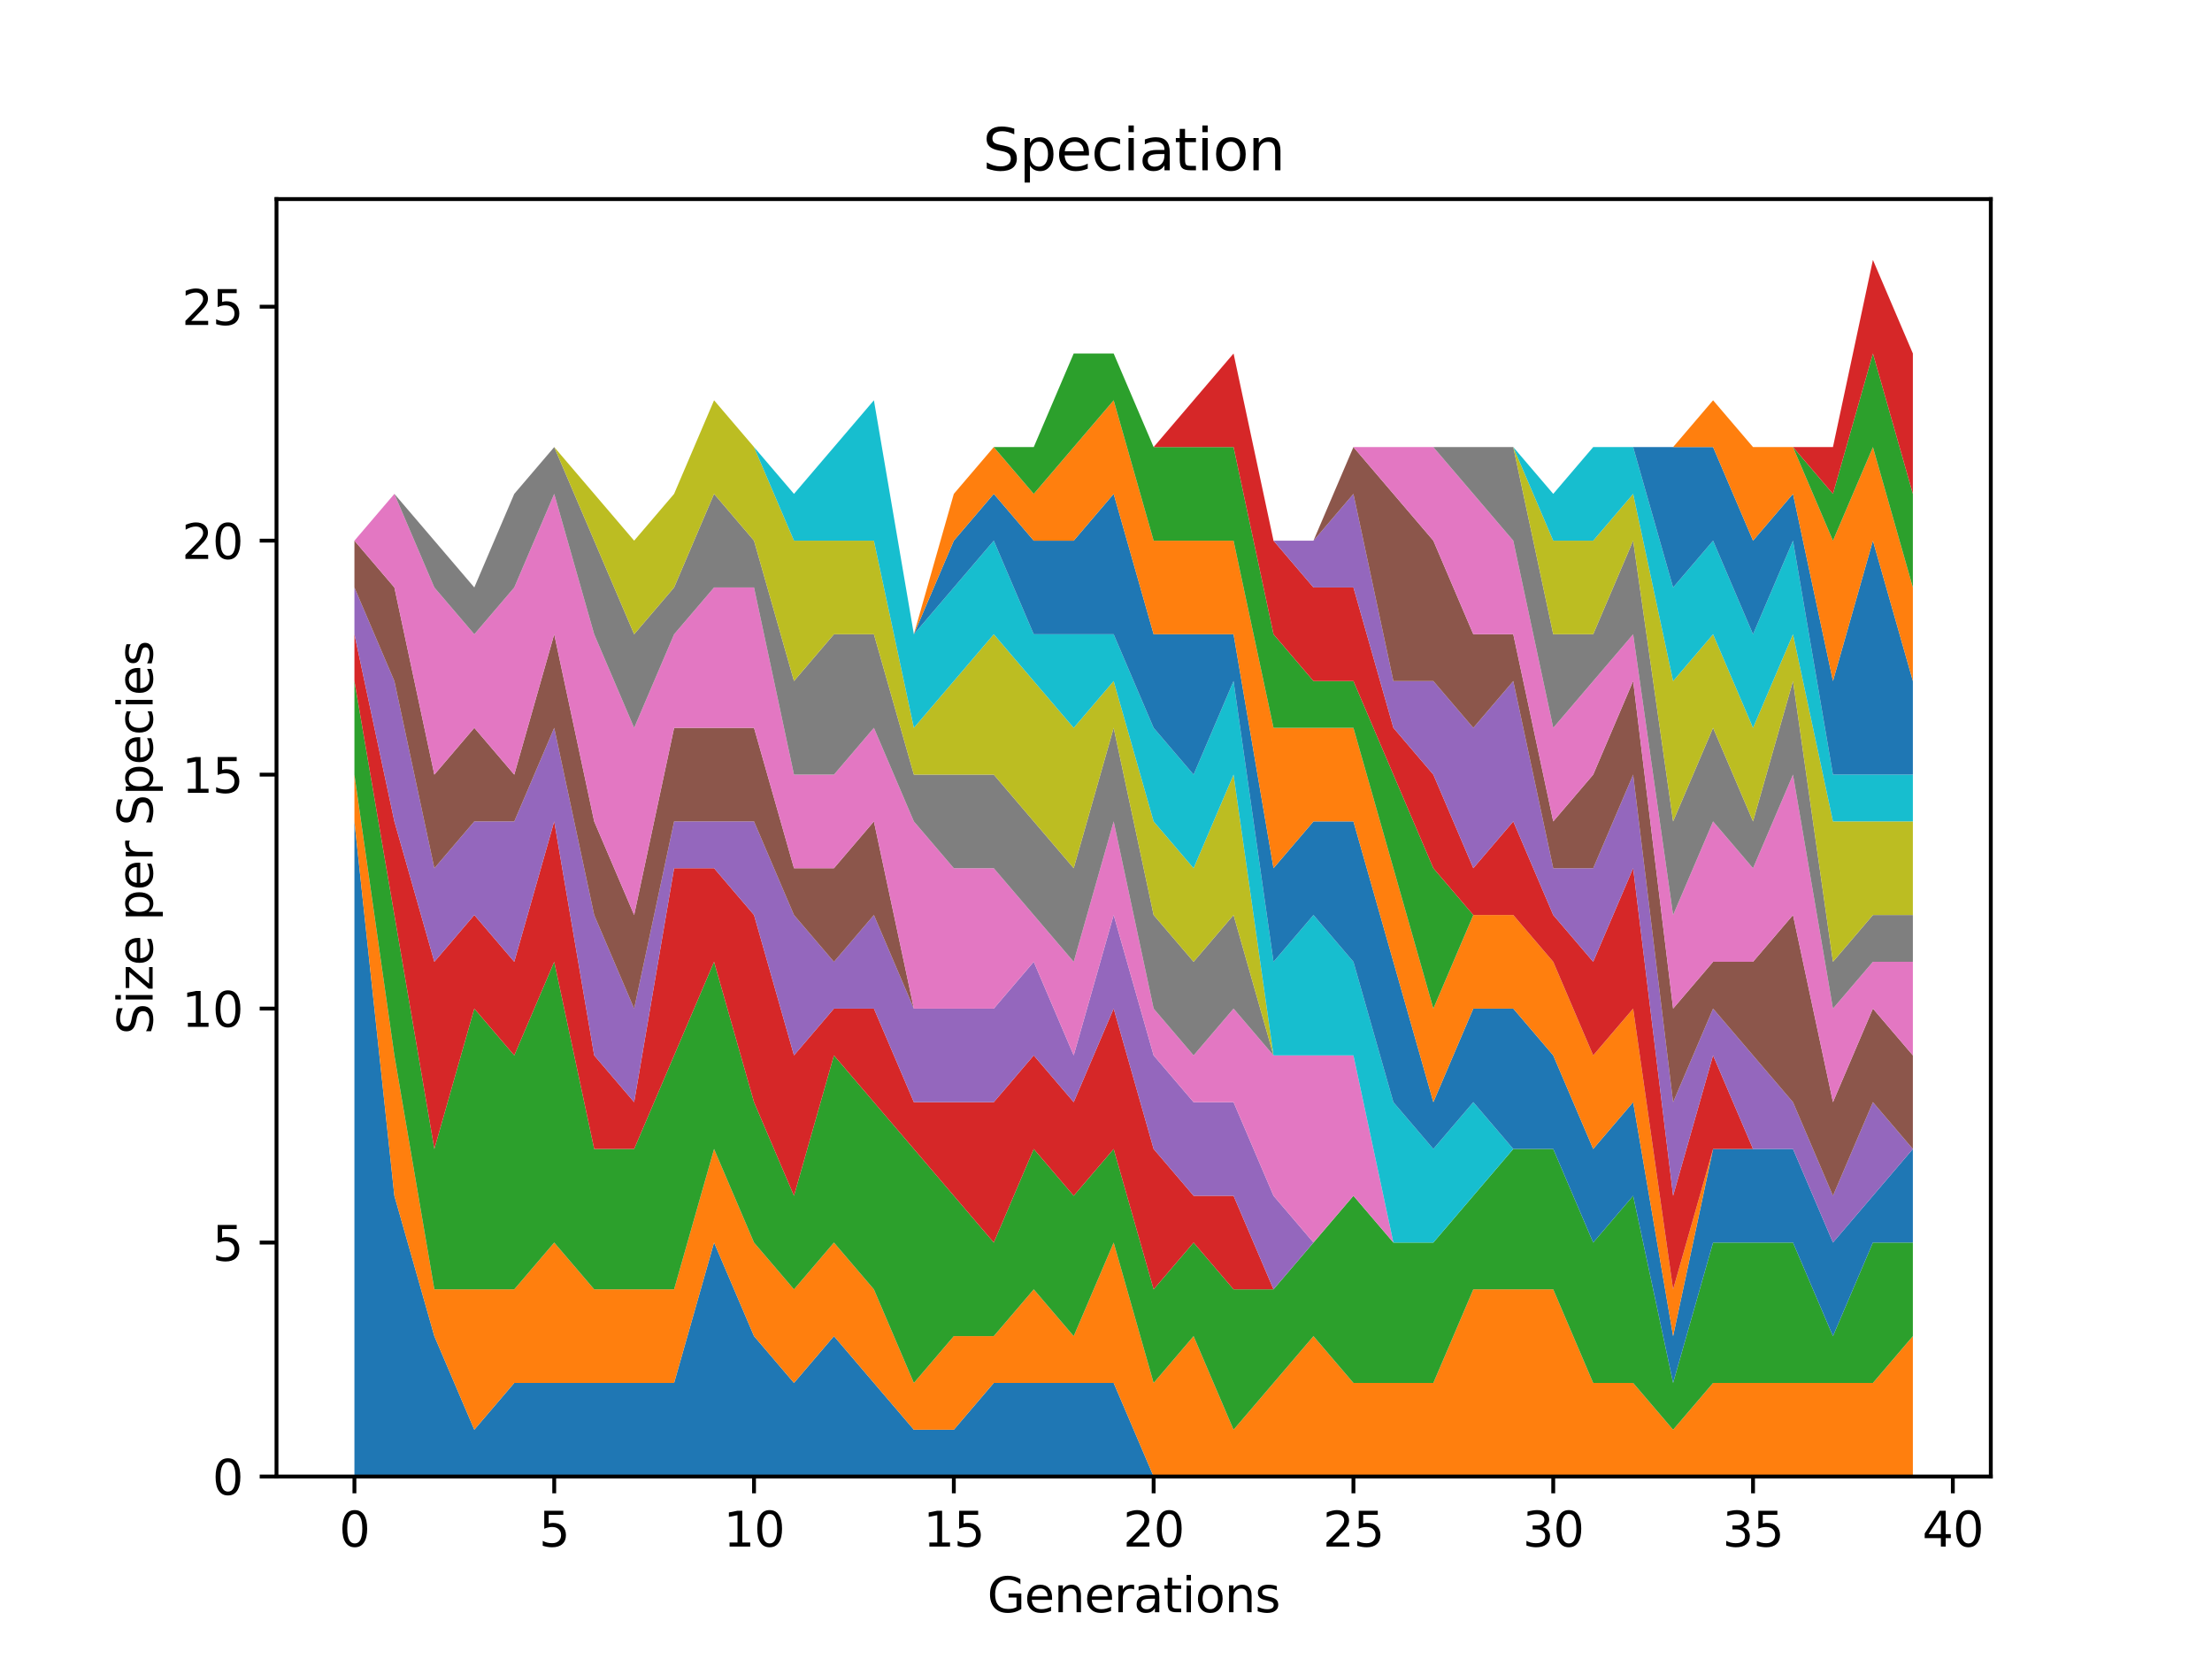 <?xml version="1.0" encoding="utf-8" standalone="no"?>
<!DOCTYPE svg PUBLIC "-//W3C//DTD SVG 1.1//EN"
  "http://www.w3.org/Graphics/SVG/1.1/DTD/svg11.dtd">
<svg xmlns:xlink="http://www.w3.org/1999/xlink" width="460.8pt" height="345.6pt" viewBox="0 0 460.8 345.6" xmlns="http://www.w3.org/2000/svg" version="1.1">
 <defs>
  <style type="text/css">*{stroke-linejoin: round; stroke-linecap: butt}</style>
 </defs>
 <g id="figure_1">
  <g id="patch_1">
   <path d="M 0 345.6 
L 460.8 345.6 
L 460.8 0 
L 0 0 
z
" style="fill: #ffffff"/>
  </g>
  <g id="axes_1">
   <g id="patch_2">
    <path d="M 57.6 307.584 
L 414.72 307.584 
L 414.72 41.472 
L 57.6 41.472 
z
" style="fill: #ffffff"/>
   </g>
   <g id="PolyCollection_1">
    <path d="M 73.833 171.116 
L 73.833 307.584 
L 82.157 307.584 
L 90.482 307.584 
L 98.806 307.584 
L 107.131 307.584 
L 115.455 307.584 
L 123.78 307.584 
L 132.104 307.584 
L 140.429 307.584 
L 148.753 307.584 
L 157.077 307.584 
L 165.402 307.584 
L 173.726 307.584 
L 182.051 307.584 
L 190.375 307.584 
L 198.7 307.584 
L 207.024 307.584 
L 215.349 307.584 
L 223.673 307.584 
L 231.998 307.584 
L 240.322 307.584 
L 248.647 307.584 
L 256.971 307.584 
L 265.296 307.584 
L 273.62 307.584 
L 281.945 307.584 
L 290.269 307.584 
L 298.594 307.584 
L 306.918 307.584 
L 315.243 307.584 
L 323.567 307.584 
L 331.891 307.584 
L 340.216 307.584 
L 348.54 307.584 
L 356.865 307.584 
L 365.189 307.584 
L 373.514 307.584 
L 381.838 307.584 
L 390.163 307.584 
L 398.487 307.584 
L 398.487 307.584 
L 398.487 307.584 
L 390.163 307.584 
L 381.838 307.584 
L 373.514 307.584 
L 365.189 307.584 
L 356.865 307.584 
L 348.54 307.584 
L 340.216 307.584 
L 331.891 307.584 
L 323.567 307.584 
L 315.243 307.584 
L 306.918 307.584 
L 298.594 307.584 
L 290.269 307.584 
L 281.945 307.584 
L 273.62 307.584 
L 265.296 307.584 
L 256.971 307.584 
L 248.647 307.584 
L 240.322 307.584 
L 231.998 288.089 
L 223.673 288.089 
L 215.349 288.089 
L 207.024 288.089 
L 198.7 297.836 
L 190.375 297.836 
L 182.051 288.089 
L 173.726 278.341 
L 165.402 288.089 
L 157.077 278.341 
L 148.753 258.846 
L 140.429 288.089 
L 132.104 288.089 
L 123.78 288.089 
L 115.455 288.089 
L 107.131 288.089 
L 98.806 297.836 
L 90.482 278.341 
L 82.157 249.098 
L 73.833 171.116 
z
" clip-path="url(#p60e389e094)" style="fill: #1f77b4"/>
   </g>
   <g id="PolyCollection_2">
    <path d="M 73.833 161.369 
L 73.833 171.116 
L 82.157 249.098 
L 90.482 278.341 
L 98.806 297.836 
L 107.131 288.089 
L 115.455 288.089 
L 123.78 288.089 
L 132.104 288.089 
L 140.429 288.089 
L 148.753 258.846 
L 157.077 278.341 
L 165.402 288.089 
L 173.726 278.341 
L 182.051 288.089 
L 190.375 297.836 
L 198.7 297.836 
L 207.024 288.089 
L 215.349 288.089 
L 223.673 288.089 
L 231.998 288.089 
L 240.322 307.584 
L 248.647 307.584 
L 256.971 307.584 
L 265.296 307.584 
L 273.62 307.584 
L 281.945 307.584 
L 290.269 307.584 
L 298.594 307.584 
L 306.918 307.584 
L 315.243 307.584 
L 323.567 307.584 
L 331.891 307.584 
L 340.216 307.584 
L 348.54 307.584 
L 356.865 307.584 
L 365.189 307.584 
L 373.514 307.584 
L 381.838 307.584 
L 390.163 307.584 
L 398.487 307.584 
L 398.487 278.341 
L 398.487 278.341 
L 390.163 288.089 
L 381.838 288.089 
L 373.514 288.089 
L 365.189 288.089 
L 356.865 288.089 
L 348.54 297.836 
L 340.216 288.089 
L 331.891 288.089 
L 323.567 268.593 
L 315.243 268.593 
L 306.918 268.593 
L 298.594 288.089 
L 290.269 288.089 
L 281.945 288.089 
L 273.62 278.341 
L 265.296 288.089 
L 256.971 297.836 
L 248.647 278.341 
L 240.322 288.089 
L 231.998 258.846 
L 223.673 278.341 
L 215.349 268.593 
L 207.024 278.341 
L 198.7 278.341 
L 190.375 288.089 
L 182.051 268.593 
L 173.726 258.846 
L 165.402 268.593 
L 157.077 258.846 
L 148.753 239.35 
L 140.429 268.593 
L 132.104 268.593 
L 123.78 268.593 
L 115.455 258.846 
L 107.131 268.593 
L 98.806 268.593 
L 90.482 268.593 
L 82.157 219.855 
L 73.833 161.369 
z
" clip-path="url(#p60e389e094)" style="fill: #ff7f0e"/>
   </g>
   <g id="PolyCollection_3">
    <path d="M 73.833 141.873 
L 73.833 161.369 
L 82.157 219.855 
L 90.482 268.593 
L 98.806 268.593 
L 107.131 268.593 
L 115.455 258.846 
L 123.78 268.593 
L 132.104 268.593 
L 140.429 268.593 
L 148.753 239.35 
L 157.077 258.846 
L 165.402 268.593 
L 173.726 258.846 
L 182.051 268.593 
L 190.375 288.089 
L 198.7 278.341 
L 207.024 278.341 
L 215.349 268.593 
L 223.673 278.341 
L 231.998 258.846 
L 240.322 288.089 
L 248.647 278.341 
L 256.971 297.836 
L 265.296 288.089 
L 273.62 278.341 
L 281.945 288.089 
L 290.269 288.089 
L 298.594 288.089 
L 306.918 268.593 
L 315.243 268.593 
L 323.567 268.593 
L 331.891 288.089 
L 340.216 288.089 
L 348.54 297.836 
L 356.865 288.089 
L 365.189 288.089 
L 373.514 288.089 
L 381.838 288.089 
L 390.163 288.089 
L 398.487 278.341 
L 398.487 258.846 
L 398.487 258.846 
L 390.163 258.846 
L 381.838 278.341 
L 373.514 258.846 
L 365.189 258.846 
L 356.865 258.846 
L 348.54 288.089 
L 340.216 249.098 
L 331.891 258.846 
L 323.567 239.35 
L 315.243 239.35 
L 306.918 249.098 
L 298.594 258.846 
L 290.269 258.846 
L 281.945 249.098 
L 273.62 258.846 
L 265.296 268.593 
L 256.971 268.593 
L 248.647 258.846 
L 240.322 268.593 
L 231.998 239.35 
L 223.673 249.098 
L 215.349 239.35 
L 207.024 258.846 
L 198.7 249.098 
L 190.375 239.35 
L 182.051 229.602 
L 173.726 219.855 
L 165.402 249.098 
L 157.077 229.602 
L 148.753 200.359 
L 140.429 219.855 
L 132.104 239.35 
L 123.78 239.35 
L 115.455 200.359 
L 107.131 219.855 
L 98.806 210.107 
L 90.482 239.35 
L 82.157 190.612 
L 73.833 141.873 
z
" clip-path="url(#p60e389e094)" style="fill: #2ca02c"/>
   </g>
   <g id="PolyCollection_4">
    <path d="M 73.833 132.126 
L 73.833 141.873 
L 82.157 190.612 
L 90.482 239.35 
L 98.806 210.107 
L 107.131 219.855 
L 115.455 200.359 
L 123.78 239.35 
L 132.104 239.35 
L 140.429 219.855 
L 148.753 200.359 
L 157.077 229.602 
L 165.402 249.098 
L 173.726 219.855 
L 182.051 229.602 
L 190.375 239.35 
L 198.7 249.098 
L 207.024 258.846 
L 215.349 239.35 
L 223.673 249.098 
L 231.998 239.35 
L 240.322 268.593 
L 248.647 258.846 
L 256.971 268.593 
L 265.296 268.593 
L 273.62 258.846 
L 281.945 249.098 
L 290.269 258.846 
L 298.594 258.846 
L 306.918 249.098 
L 315.243 239.35 
L 323.567 239.35 
L 331.891 258.846 
L 340.216 249.098 
L 348.54 288.089 
L 356.865 258.846 
L 365.189 258.846 
L 373.514 258.846 
L 381.838 278.341 
L 390.163 258.846 
L 398.487 258.846 
L 398.487 258.846 
L 398.487 258.846 
L 390.163 258.846 
L 381.838 278.341 
L 373.514 258.846 
L 365.189 258.846 
L 356.865 258.846 
L 348.54 288.089 
L 340.216 249.098 
L 331.891 258.846 
L 323.567 239.35 
L 315.243 239.35 
L 306.918 249.098 
L 298.594 258.846 
L 290.269 258.846 
L 281.945 249.098 
L 273.62 258.846 
L 265.296 268.593 
L 256.971 249.098 
L 248.647 249.098 
L 240.322 239.35 
L 231.998 210.107 
L 223.673 229.602 
L 215.349 219.855 
L 207.024 229.602 
L 198.7 229.602 
L 190.375 229.602 
L 182.051 210.107 
L 173.726 210.107 
L 165.402 219.855 
L 157.077 190.612 
L 148.753 180.864 
L 140.429 180.864 
L 132.104 229.602 
L 123.78 219.855 
L 115.455 171.116 
L 107.131 200.359 
L 98.806 190.612 
L 90.482 200.359 
L 82.157 171.116 
L 73.833 132.126 
z
" clip-path="url(#p60e389e094)" style="fill: #d62728"/>
   </g>
   <g id="PolyCollection_5">
    <path d="M 73.833 122.378 
L 73.833 132.126 
L 82.157 171.116 
L 90.482 200.359 
L 98.806 190.612 
L 107.131 200.359 
L 115.455 171.116 
L 123.78 219.855 
L 132.104 229.602 
L 140.429 180.864 
L 148.753 180.864 
L 157.077 190.612 
L 165.402 219.855 
L 173.726 210.107 
L 182.051 210.107 
L 190.375 229.602 
L 198.7 229.602 
L 207.024 229.602 
L 215.349 219.855 
L 223.673 229.602 
L 231.998 210.107 
L 240.322 239.35 
L 248.647 249.098 
L 256.971 249.098 
L 265.296 268.593 
L 273.62 258.846 
L 281.945 249.098 
L 290.269 258.846 
L 298.594 258.846 
L 306.918 249.098 
L 315.243 239.35 
L 323.567 239.35 
L 331.891 258.846 
L 340.216 249.098 
L 348.54 288.089 
L 356.865 258.846 
L 365.189 258.846 
L 373.514 258.846 
L 381.838 278.341 
L 390.163 258.846 
L 398.487 258.846 
L 398.487 258.846 
L 398.487 258.846 
L 390.163 258.846 
L 381.838 278.341 
L 373.514 258.846 
L 365.189 258.846 
L 356.865 258.846 
L 348.54 288.089 
L 340.216 249.098 
L 331.891 258.846 
L 323.567 239.35 
L 315.243 239.35 
L 306.918 249.098 
L 298.594 258.846 
L 290.269 258.846 
L 281.945 249.098 
L 273.62 258.846 
L 265.296 249.098 
L 256.971 229.602 
L 248.647 229.602 
L 240.322 219.855 
L 231.998 190.612 
L 223.673 219.855 
L 215.349 200.359 
L 207.024 210.107 
L 198.7 210.107 
L 190.375 210.107 
L 182.051 190.612 
L 173.726 200.359 
L 165.402 190.612 
L 157.077 171.116 
L 148.753 171.116 
L 140.429 171.116 
L 132.104 210.107 
L 123.78 190.612 
L 115.455 151.621 
L 107.131 171.116 
L 98.806 171.116 
L 90.482 180.864 
L 82.157 141.873 
L 73.833 122.378 
z
" clip-path="url(#p60e389e094)" style="fill: #9467bd"/>
   </g>
   <g id="PolyCollection_6">
    <path d="M 73.833 112.63 
L 73.833 122.378 
L 82.157 141.873 
L 90.482 180.864 
L 98.806 171.116 
L 107.131 171.116 
L 115.455 151.621 
L 123.78 190.612 
L 132.104 210.107 
L 140.429 171.116 
L 148.753 171.116 
L 157.077 171.116 
L 165.402 190.612 
L 173.726 200.359 
L 182.051 190.612 
L 190.375 210.107 
L 198.7 210.107 
L 207.024 210.107 
L 215.349 200.359 
L 223.673 219.855 
L 231.998 190.612 
L 240.322 219.855 
L 248.647 229.602 
L 256.971 229.602 
L 265.296 249.098 
L 273.62 258.846 
L 281.945 249.098 
L 290.269 258.846 
L 298.594 258.846 
L 306.918 249.098 
L 315.243 239.35 
L 323.567 239.35 
L 331.891 258.846 
L 340.216 249.098 
L 348.54 288.089 
L 356.865 258.846 
L 365.189 258.846 
L 373.514 258.846 
L 381.838 278.341 
L 390.163 258.846 
L 398.487 258.846 
L 398.487 258.846 
L 398.487 258.846 
L 390.163 258.846 
L 381.838 278.341 
L 373.514 258.846 
L 365.189 258.846 
L 356.865 258.846 
L 348.54 288.089 
L 340.216 249.098 
L 331.891 258.846 
L 323.567 239.35 
L 315.243 239.35 
L 306.918 249.098 
L 298.594 258.846 
L 290.269 258.846 
L 281.945 249.098 
L 273.62 258.846 
L 265.296 249.098 
L 256.971 229.602 
L 248.647 229.602 
L 240.322 219.855 
L 231.998 190.612 
L 223.673 219.855 
L 215.349 200.359 
L 207.024 210.107 
L 198.7 210.107 
L 190.375 210.107 
L 182.051 171.116 
L 173.726 180.864 
L 165.402 180.864 
L 157.077 151.621 
L 148.753 151.621 
L 140.429 151.621 
L 132.104 190.612 
L 123.78 171.116 
L 115.455 132.126 
L 107.131 161.369 
L 98.806 151.621 
L 90.482 161.369 
L 82.157 122.378 
L 73.833 112.63 
z
" clip-path="url(#p60e389e094)" style="fill: #8c564b"/>
   </g>
   <g id="PolyCollection_7">
    <path d="M 73.833 112.63 
L 73.833 112.63 
L 82.157 122.378 
L 90.482 161.369 
L 98.806 151.621 
L 107.131 161.369 
L 115.455 132.126 
L 123.78 171.116 
L 132.104 190.612 
L 140.429 151.621 
L 148.753 151.621 
L 157.077 151.621 
L 165.402 180.864 
L 173.726 180.864 
L 182.051 171.116 
L 190.375 210.107 
L 198.7 210.107 
L 207.024 210.107 
L 215.349 200.359 
L 223.673 219.855 
L 231.998 190.612 
L 240.322 219.855 
L 248.647 229.602 
L 256.971 229.602 
L 265.296 249.098 
L 273.62 258.846 
L 281.945 249.098 
L 290.269 258.846 
L 298.594 258.846 
L 306.918 249.098 
L 315.243 239.35 
L 323.567 239.35 
L 331.891 258.846 
L 340.216 249.098 
L 348.54 288.089 
L 356.865 258.846 
L 365.189 258.846 
L 373.514 258.846 
L 381.838 278.341 
L 390.163 258.846 
L 398.487 258.846 
L 398.487 258.846 
L 398.487 258.846 
L 390.163 258.846 
L 381.838 278.341 
L 373.514 258.846 
L 365.189 258.846 
L 356.865 258.846 
L 348.54 288.089 
L 340.216 249.098 
L 331.891 258.846 
L 323.567 239.35 
L 315.243 239.35 
L 306.918 249.098 
L 298.594 258.846 
L 290.269 258.846 
L 281.945 219.855 
L 273.62 219.855 
L 265.296 219.855 
L 256.971 210.107 
L 248.647 219.855 
L 240.322 210.107 
L 231.998 171.116 
L 223.673 200.359 
L 215.349 190.612 
L 207.024 180.864 
L 198.7 180.864 
L 190.375 171.116 
L 182.051 151.621 
L 173.726 161.369 
L 165.402 161.369 
L 157.077 122.378 
L 148.753 122.378 
L 140.429 132.126 
L 132.104 151.621 
L 123.78 132.126 
L 115.455 102.882 
L 107.131 122.378 
L 98.806 132.126 
L 90.482 122.378 
L 82.157 102.882 
L 73.833 112.63 
z
" clip-path="url(#p60e389e094)" style="fill: #e377c2"/>
   </g>
   <g id="PolyCollection_8">
    <path d="M 73.833 112.63 
L 73.833 112.63 
L 82.157 102.882 
L 90.482 122.378 
L 98.806 132.126 
L 107.131 122.378 
L 115.455 102.882 
L 123.78 132.126 
L 132.104 151.621 
L 140.429 132.126 
L 148.753 122.378 
L 157.077 122.378 
L 165.402 161.369 
L 173.726 161.369 
L 182.051 151.621 
L 190.375 171.116 
L 198.7 180.864 
L 207.024 180.864 
L 215.349 190.612 
L 223.673 200.359 
L 231.998 171.116 
L 240.322 210.107 
L 248.647 219.855 
L 256.971 210.107 
L 265.296 219.855 
L 273.62 219.855 
L 281.945 219.855 
L 290.269 258.846 
L 298.594 258.846 
L 306.918 249.098 
L 315.243 239.35 
L 323.567 239.35 
L 331.891 258.846 
L 340.216 249.098 
L 348.54 288.089 
L 356.865 258.846 
L 365.189 258.846 
L 373.514 258.846 
L 381.838 278.341 
L 390.163 258.846 
L 398.487 258.846 
L 398.487 258.846 
L 398.487 258.846 
L 390.163 258.846 
L 381.838 278.341 
L 373.514 258.846 
L 365.189 258.846 
L 356.865 258.846 
L 348.54 288.089 
L 340.216 249.098 
L 331.891 258.846 
L 323.567 239.35 
L 315.243 239.35 
L 306.918 249.098 
L 298.594 258.846 
L 290.269 258.846 
L 281.945 219.855 
L 273.62 219.855 
L 265.296 219.855 
L 256.971 190.612 
L 248.647 200.359 
L 240.322 190.612 
L 231.998 151.621 
L 223.673 180.864 
L 215.349 171.116 
L 207.024 161.369 
L 198.7 161.369 
L 190.375 161.369 
L 182.051 132.126 
L 173.726 132.126 
L 165.402 141.873 
L 157.077 112.63 
L 148.753 102.882 
L 140.429 122.378 
L 132.104 132.126 
L 123.78 112.63 
L 115.455 93.135 
L 107.131 102.882 
L 98.806 122.378 
L 90.482 112.63 
L 82.157 102.882 
L 73.833 112.63 
z
" clip-path="url(#p60e389e094)" style="fill: #7f7f7f"/>
   </g>
   <g id="PolyCollection_9">
    <path d="M 73.833 112.63 
L 73.833 112.63 
L 82.157 102.882 
L 90.482 112.63 
L 98.806 122.378 
L 107.131 102.882 
L 115.455 93.135 
L 123.78 112.63 
L 132.104 132.126 
L 140.429 122.378 
L 148.753 102.882 
L 157.077 112.63 
L 165.402 141.873 
L 173.726 132.126 
L 182.051 132.126 
L 190.375 161.369 
L 198.7 161.369 
L 207.024 161.369 
L 215.349 171.116 
L 223.673 180.864 
L 231.998 151.621 
L 240.322 190.612 
L 248.647 200.359 
L 256.971 190.612 
L 265.296 219.855 
L 273.62 219.855 
L 281.945 219.855 
L 290.269 258.846 
L 298.594 258.846 
L 306.918 249.098 
L 315.243 239.35 
L 323.567 239.35 
L 331.891 258.846 
L 340.216 249.098 
L 348.54 288.089 
L 356.865 258.846 
L 365.189 258.846 
L 373.514 258.846 
L 381.838 278.341 
L 390.163 258.846 
L 398.487 258.846 
L 398.487 258.846 
L 398.487 258.846 
L 390.163 258.846 
L 381.838 278.341 
L 373.514 258.846 
L 365.189 258.846 
L 356.865 258.846 
L 348.54 288.089 
L 340.216 249.098 
L 331.891 258.846 
L 323.567 239.35 
L 315.243 239.35 
L 306.918 249.098 
L 298.594 258.846 
L 290.269 258.846 
L 281.945 219.855 
L 273.62 219.855 
L 265.296 219.855 
L 256.971 161.369 
L 248.647 180.864 
L 240.322 171.116 
L 231.998 141.873 
L 223.673 151.621 
L 215.349 141.873 
L 207.024 132.126 
L 198.7 141.873 
L 190.375 151.621 
L 182.051 112.63 
L 173.726 112.63 
L 165.402 112.63 
L 157.077 93.135 
L 148.753 83.387 
L 140.429 102.882 
L 132.104 112.63 
L 123.78 102.882 
L 115.455 93.135 
L 107.131 102.882 
L 98.806 122.378 
L 90.482 112.63 
L 82.157 102.882 
L 73.833 112.63 
z
" clip-path="url(#p60e389e094)" style="fill: #bcbd22"/>
   </g>
   <g id="PolyCollection_10">
    <path d="M 73.833 112.63 
L 73.833 112.63 
L 82.157 102.882 
L 90.482 112.63 
L 98.806 122.378 
L 107.131 102.882 
L 115.455 93.135 
L 123.78 102.882 
L 132.104 112.63 
L 140.429 102.882 
L 148.753 83.387 
L 157.077 93.135 
L 165.402 112.63 
L 173.726 112.63 
L 182.051 112.63 
L 190.375 151.621 
L 198.7 141.873 
L 207.024 132.126 
L 215.349 141.873 
L 223.673 151.621 
L 231.998 141.873 
L 240.322 171.116 
L 248.647 180.864 
L 256.971 161.369 
L 265.296 219.855 
L 273.62 219.855 
L 281.945 219.855 
L 290.269 258.846 
L 298.594 258.846 
L 306.918 249.098 
L 315.243 239.35 
L 323.567 239.35 
L 331.891 258.846 
L 340.216 249.098 
L 348.54 288.089 
L 356.865 258.846 
L 365.189 258.846 
L 373.514 258.846 
L 381.838 278.341 
L 390.163 258.846 
L 398.487 258.846 
L 398.487 258.846 
L 398.487 258.846 
L 390.163 258.846 
L 381.838 278.341 
L 373.514 258.846 
L 365.189 258.846 
L 356.865 258.846 
L 348.54 288.089 
L 340.216 249.098 
L 331.891 258.846 
L 323.567 239.35 
L 315.243 239.35 
L 306.918 229.602 
L 298.594 239.35 
L 290.269 229.602 
L 281.945 200.359 
L 273.62 190.612 
L 265.296 200.359 
L 256.971 141.873 
L 248.647 161.369 
L 240.322 151.621 
L 231.998 132.126 
L 223.673 132.126 
L 215.349 132.126 
L 207.024 112.63 
L 198.7 122.378 
L 190.375 132.126 
L 182.051 83.387 
L 173.726 93.135 
L 165.402 102.882 
L 157.077 93.135 
L 148.753 83.387 
L 140.429 102.882 
L 132.104 112.63 
L 123.78 102.882 
L 115.455 93.135 
L 107.131 102.882 
L 98.806 122.378 
L 90.482 112.63 
L 82.157 102.882 
L 73.833 112.63 
z
" clip-path="url(#p60e389e094)" style="fill: #17becf"/>
   </g>
   <g id="PolyCollection_11">
    <path d="M 73.833 112.63 
L 73.833 112.63 
L 82.157 102.882 
L 90.482 112.63 
L 98.806 122.378 
L 107.131 102.882 
L 115.455 93.135 
L 123.78 102.882 
L 132.104 112.63 
L 140.429 102.882 
L 148.753 83.387 
L 157.077 93.135 
L 165.402 102.882 
L 173.726 93.135 
L 182.051 83.387 
L 190.375 132.126 
L 198.7 122.378 
L 207.024 112.63 
L 215.349 132.126 
L 223.673 132.126 
L 231.998 132.126 
L 240.322 151.621 
L 248.647 161.369 
L 256.971 141.873 
L 265.296 200.359 
L 273.62 190.612 
L 281.945 200.359 
L 290.269 229.602 
L 298.594 239.35 
L 306.918 229.602 
L 315.243 239.35 
L 323.567 239.35 
L 331.891 258.846 
L 340.216 249.098 
L 348.54 288.089 
L 356.865 258.846 
L 365.189 258.846 
L 373.514 258.846 
L 381.838 278.341 
L 390.163 258.846 
L 398.487 258.846 
L 398.487 239.35 
L 398.487 239.35 
L 390.163 249.098 
L 381.838 258.846 
L 373.514 239.35 
L 365.189 239.35 
L 356.865 239.35 
L 348.54 278.341 
L 340.216 229.602 
L 331.891 239.35 
L 323.567 219.855 
L 315.243 210.107 
L 306.918 210.107 
L 298.594 229.602 
L 290.269 200.359 
L 281.945 171.116 
L 273.62 171.116 
L 265.296 180.864 
L 256.971 132.126 
L 248.647 132.126 
L 240.322 132.126 
L 231.998 102.882 
L 223.673 112.63 
L 215.349 112.63 
L 207.024 102.882 
L 198.7 112.63 
L 190.375 132.126 
L 182.051 83.387 
L 173.726 93.135 
L 165.402 102.882 
L 157.077 93.135 
L 148.753 83.387 
L 140.429 102.882 
L 132.104 112.63 
L 123.78 102.882 
L 115.455 93.135 
L 107.131 102.882 
L 98.806 122.378 
L 90.482 112.63 
L 82.157 102.882 
L 73.833 112.63 
z
" clip-path="url(#p60e389e094)" style="fill: #1f77b4"/>
   </g>
   <g id="PolyCollection_12">
    <path d="M 73.833 112.63 
L 73.833 112.63 
L 82.157 102.882 
L 90.482 112.63 
L 98.806 122.378 
L 107.131 102.882 
L 115.455 93.135 
L 123.78 102.882 
L 132.104 112.63 
L 140.429 102.882 
L 148.753 83.387 
L 157.077 93.135 
L 165.402 102.882 
L 173.726 93.135 
L 182.051 83.387 
L 190.375 132.126 
L 198.7 112.63 
L 207.024 102.882 
L 215.349 112.63 
L 223.673 112.63 
L 231.998 102.882 
L 240.322 132.126 
L 248.647 132.126 
L 256.971 132.126 
L 265.296 180.864 
L 273.62 171.116 
L 281.945 171.116 
L 290.269 200.359 
L 298.594 229.602 
L 306.918 210.107 
L 315.243 210.107 
L 323.567 219.855 
L 331.891 239.35 
L 340.216 229.602 
L 348.54 278.341 
L 356.865 239.35 
L 365.189 239.35 
L 373.514 239.35 
L 381.838 258.846 
L 390.163 249.098 
L 398.487 239.35 
L 398.487 239.35 
L 398.487 239.35 
L 390.163 249.098 
L 381.838 258.846 
L 373.514 239.35 
L 365.189 239.35 
L 356.865 239.35 
L 348.54 268.593 
L 340.216 210.107 
L 331.891 219.855 
L 323.567 200.359 
L 315.243 190.612 
L 306.918 190.612 
L 298.594 210.107 
L 290.269 180.864 
L 281.945 151.621 
L 273.62 151.621 
L 265.296 151.621 
L 256.971 112.63 
L 248.647 112.63 
L 240.322 112.63 
L 231.998 83.387 
L 223.673 93.135 
L 215.349 102.882 
L 207.024 93.135 
L 198.7 102.882 
L 190.375 132.126 
L 182.051 83.387 
L 173.726 93.135 
L 165.402 102.882 
L 157.077 93.135 
L 148.753 83.387 
L 140.429 102.882 
L 132.104 112.63 
L 123.78 102.882 
L 115.455 93.135 
L 107.131 102.882 
L 98.806 122.378 
L 90.482 112.63 
L 82.157 102.882 
L 73.833 112.63 
z
" clip-path="url(#p60e389e094)" style="fill: #ff7f0e"/>
   </g>
   <g id="PolyCollection_13">
    <path d="M 73.833 112.63 
L 73.833 112.63 
L 82.157 102.882 
L 90.482 112.63 
L 98.806 122.378 
L 107.131 102.882 
L 115.455 93.135 
L 123.78 102.882 
L 132.104 112.63 
L 140.429 102.882 
L 148.753 83.387 
L 157.077 93.135 
L 165.402 102.882 
L 173.726 93.135 
L 182.051 83.387 
L 190.375 132.126 
L 198.7 102.882 
L 207.024 93.135 
L 215.349 102.882 
L 223.673 93.135 
L 231.998 83.387 
L 240.322 112.63 
L 248.647 112.63 
L 256.971 112.63 
L 265.296 151.621 
L 273.62 151.621 
L 281.945 151.621 
L 290.269 180.864 
L 298.594 210.107 
L 306.918 190.612 
L 315.243 190.612 
L 323.567 200.359 
L 331.891 219.855 
L 340.216 210.107 
L 348.54 268.593 
L 356.865 239.35 
L 365.189 239.35 
L 373.514 239.35 
L 381.838 258.846 
L 390.163 249.098 
L 398.487 239.35 
L 398.487 239.35 
L 398.487 239.35 
L 390.163 249.098 
L 381.838 258.846 
L 373.514 239.35 
L 365.189 239.35 
L 356.865 239.35 
L 348.54 268.593 
L 340.216 210.107 
L 331.891 219.855 
L 323.567 200.359 
L 315.243 190.612 
L 306.918 190.612 
L 298.594 180.864 
L 290.269 161.369 
L 281.945 141.873 
L 273.62 141.873 
L 265.296 132.126 
L 256.971 93.135 
L 248.647 93.135 
L 240.322 93.135 
L 231.998 73.639 
L 223.673 73.639 
L 215.349 93.135 
L 207.024 93.135 
L 198.7 102.882 
L 190.375 132.126 
L 182.051 83.387 
L 173.726 93.135 
L 165.402 102.882 
L 157.077 93.135 
L 148.753 83.387 
L 140.429 102.882 
L 132.104 112.63 
L 123.78 102.882 
L 115.455 93.135 
L 107.131 102.882 
L 98.806 122.378 
L 90.482 112.63 
L 82.157 102.882 
L 73.833 112.63 
z
" clip-path="url(#p60e389e094)" style="fill: #2ca02c"/>
   </g>
   <g id="PolyCollection_14">
    <path d="M 73.833 112.63 
L 73.833 112.63 
L 82.157 102.882 
L 90.482 112.63 
L 98.806 122.378 
L 107.131 102.882 
L 115.455 93.135 
L 123.78 102.882 
L 132.104 112.63 
L 140.429 102.882 
L 148.753 83.387 
L 157.077 93.135 
L 165.402 102.882 
L 173.726 93.135 
L 182.051 83.387 
L 190.375 132.126 
L 198.7 102.882 
L 207.024 93.135 
L 215.349 93.135 
L 223.673 73.639 
L 231.998 73.639 
L 240.322 93.135 
L 248.647 93.135 
L 256.971 93.135 
L 265.296 132.126 
L 273.62 141.873 
L 281.945 141.873 
L 290.269 161.369 
L 298.594 180.864 
L 306.918 190.612 
L 315.243 190.612 
L 323.567 200.359 
L 331.891 219.855 
L 340.216 210.107 
L 348.54 268.593 
L 356.865 239.35 
L 365.189 239.35 
L 373.514 239.35 
L 381.838 258.846 
L 390.163 249.098 
L 398.487 239.35 
L 398.487 239.35 
L 398.487 239.35 
L 390.163 249.098 
L 381.838 258.846 
L 373.514 239.35 
L 365.189 239.35 
L 356.865 219.855 
L 348.54 249.098 
L 340.216 180.864 
L 331.891 200.359 
L 323.567 190.612 
L 315.243 171.116 
L 306.918 180.864 
L 298.594 161.369 
L 290.269 151.621 
L 281.945 122.378 
L 273.62 122.378 
L 265.296 112.63 
L 256.971 73.639 
L 248.647 83.387 
L 240.322 93.135 
L 231.998 73.639 
L 223.673 73.639 
L 215.349 93.135 
L 207.024 93.135 
L 198.7 102.882 
L 190.375 132.126 
L 182.051 83.387 
L 173.726 93.135 
L 165.402 102.882 
L 157.077 93.135 
L 148.753 83.387 
L 140.429 102.882 
L 132.104 112.63 
L 123.78 102.882 
L 115.455 93.135 
L 107.131 102.882 
L 98.806 122.378 
L 90.482 112.63 
L 82.157 102.882 
L 73.833 112.63 
z
" clip-path="url(#p60e389e094)" style="fill: #d62728"/>
   </g>
   <g id="PolyCollection_15">
    <path d="M 73.833 112.63 
L 73.833 112.63 
L 82.157 102.882 
L 90.482 112.63 
L 98.806 122.378 
L 107.131 102.882 
L 115.455 93.135 
L 123.78 102.882 
L 132.104 112.63 
L 140.429 102.882 
L 148.753 83.387 
L 157.077 93.135 
L 165.402 102.882 
L 173.726 93.135 
L 182.051 83.387 
L 190.375 132.126 
L 198.7 102.882 
L 207.024 93.135 
L 215.349 93.135 
L 223.673 73.639 
L 231.998 73.639 
L 240.322 93.135 
L 248.647 83.387 
L 256.971 73.639 
L 265.296 112.63 
L 273.62 122.378 
L 281.945 122.378 
L 290.269 151.621 
L 298.594 161.369 
L 306.918 180.864 
L 315.243 171.116 
L 323.567 190.612 
L 331.891 200.359 
L 340.216 180.864 
L 348.54 249.098 
L 356.865 219.855 
L 365.189 239.35 
L 373.514 239.35 
L 381.838 258.846 
L 390.163 249.098 
L 398.487 239.35 
L 398.487 239.35 
L 398.487 239.35 
L 390.163 229.602 
L 381.838 249.098 
L 373.514 229.602 
L 365.189 219.855 
L 356.865 210.107 
L 348.54 229.602 
L 340.216 161.369 
L 331.891 180.864 
L 323.567 180.864 
L 315.243 141.873 
L 306.918 151.621 
L 298.594 141.873 
L 290.269 141.873 
L 281.945 102.882 
L 273.62 112.63 
L 265.296 112.63 
L 256.971 73.639 
L 248.647 83.387 
L 240.322 93.135 
L 231.998 73.639 
L 223.673 73.639 
L 215.349 93.135 
L 207.024 93.135 
L 198.7 102.882 
L 190.375 132.126 
L 182.051 83.387 
L 173.726 93.135 
L 165.402 102.882 
L 157.077 93.135 
L 148.753 83.387 
L 140.429 102.882 
L 132.104 112.63 
L 123.78 102.882 
L 115.455 93.135 
L 107.131 102.882 
L 98.806 122.378 
L 90.482 112.63 
L 82.157 102.882 
L 73.833 112.63 
z
" clip-path="url(#p60e389e094)" style="fill: #9467bd"/>
   </g>
   <g id="PolyCollection_16">
    <path d="M 73.833 112.63 
L 73.833 112.63 
L 82.157 102.882 
L 90.482 112.63 
L 98.806 122.378 
L 107.131 102.882 
L 115.455 93.135 
L 123.78 102.882 
L 132.104 112.63 
L 140.429 102.882 
L 148.753 83.387 
L 157.077 93.135 
L 165.402 102.882 
L 173.726 93.135 
L 182.051 83.387 
L 190.375 132.126 
L 198.7 102.882 
L 207.024 93.135 
L 215.349 93.135 
L 223.673 73.639 
L 231.998 73.639 
L 240.322 93.135 
L 248.647 83.387 
L 256.971 73.639 
L 265.296 112.63 
L 273.62 112.63 
L 281.945 102.882 
L 290.269 141.873 
L 298.594 141.873 
L 306.918 151.621 
L 315.243 141.873 
L 323.567 180.864 
L 331.891 180.864 
L 340.216 161.369 
L 348.54 229.602 
L 356.865 210.107 
L 365.189 219.855 
L 373.514 229.602 
L 381.838 249.098 
L 390.163 229.602 
L 398.487 239.35 
L 398.487 219.855 
L 398.487 219.855 
L 390.163 210.107 
L 381.838 229.602 
L 373.514 190.612 
L 365.189 200.359 
L 356.865 200.359 
L 348.54 210.107 
L 340.216 141.873 
L 331.891 161.369 
L 323.567 171.116 
L 315.243 132.126 
L 306.918 132.126 
L 298.594 112.63 
L 290.269 102.882 
L 281.945 93.135 
L 273.62 112.63 
L 265.296 112.63 
L 256.971 73.639 
L 248.647 83.387 
L 240.322 93.135 
L 231.998 73.639 
L 223.673 73.639 
L 215.349 93.135 
L 207.024 93.135 
L 198.7 102.882 
L 190.375 132.126 
L 182.051 83.387 
L 173.726 93.135 
L 165.402 102.882 
L 157.077 93.135 
L 148.753 83.387 
L 140.429 102.882 
L 132.104 112.63 
L 123.78 102.882 
L 115.455 93.135 
L 107.131 102.882 
L 98.806 122.378 
L 90.482 112.63 
L 82.157 102.882 
L 73.833 112.63 
z
" clip-path="url(#p60e389e094)" style="fill: #8c564b"/>
   </g>
   <g id="PolyCollection_17">
    <path d="M 73.833 112.63 
L 73.833 112.63 
L 82.157 102.882 
L 90.482 112.63 
L 98.806 122.378 
L 107.131 102.882 
L 115.455 93.135 
L 123.78 102.882 
L 132.104 112.63 
L 140.429 102.882 
L 148.753 83.387 
L 157.077 93.135 
L 165.402 102.882 
L 173.726 93.135 
L 182.051 83.387 
L 190.375 132.126 
L 198.7 102.882 
L 207.024 93.135 
L 215.349 93.135 
L 223.673 73.639 
L 231.998 73.639 
L 240.322 93.135 
L 248.647 83.387 
L 256.971 73.639 
L 265.296 112.63 
L 273.62 112.63 
L 281.945 93.135 
L 290.269 102.882 
L 298.594 112.63 
L 306.918 132.126 
L 315.243 132.126 
L 323.567 171.116 
L 331.891 161.369 
L 340.216 141.873 
L 348.54 210.107 
L 356.865 200.359 
L 365.189 200.359 
L 373.514 190.612 
L 381.838 229.602 
L 390.163 210.107 
L 398.487 219.855 
L 398.487 200.359 
L 398.487 200.359 
L 390.163 200.359 
L 381.838 210.107 
L 373.514 161.369 
L 365.189 180.864 
L 356.865 171.116 
L 348.54 190.612 
L 340.216 132.126 
L 331.891 141.873 
L 323.567 151.621 
L 315.243 112.63 
L 306.918 102.882 
L 298.594 93.135 
L 290.269 93.135 
L 281.945 93.135 
L 273.62 112.63 
L 265.296 112.63 
L 256.971 73.639 
L 248.647 83.387 
L 240.322 93.135 
L 231.998 73.639 
L 223.673 73.639 
L 215.349 93.135 
L 207.024 93.135 
L 198.7 102.882 
L 190.375 132.126 
L 182.051 83.387 
L 173.726 93.135 
L 165.402 102.882 
L 157.077 93.135 
L 148.753 83.387 
L 140.429 102.882 
L 132.104 112.63 
L 123.78 102.882 
L 115.455 93.135 
L 107.131 102.882 
L 98.806 122.378 
L 90.482 112.63 
L 82.157 102.882 
L 73.833 112.63 
z
" clip-path="url(#p60e389e094)" style="fill: #e377c2"/>
   </g>
   <g id="PolyCollection_18">
    <path d="M 73.833 112.63 
L 73.833 112.63 
L 82.157 102.882 
L 90.482 112.63 
L 98.806 122.378 
L 107.131 102.882 
L 115.455 93.135 
L 123.78 102.882 
L 132.104 112.63 
L 140.429 102.882 
L 148.753 83.387 
L 157.077 93.135 
L 165.402 102.882 
L 173.726 93.135 
L 182.051 83.387 
L 190.375 132.126 
L 198.7 102.882 
L 207.024 93.135 
L 215.349 93.135 
L 223.673 73.639 
L 231.998 73.639 
L 240.322 93.135 
L 248.647 83.387 
L 256.971 73.639 
L 265.296 112.63 
L 273.62 112.63 
L 281.945 93.135 
L 290.269 93.135 
L 298.594 93.135 
L 306.918 102.882 
L 315.243 112.63 
L 323.567 151.621 
L 331.891 141.873 
L 340.216 132.126 
L 348.54 190.612 
L 356.865 171.116 
L 365.189 180.864 
L 373.514 161.369 
L 381.838 210.107 
L 390.163 200.359 
L 398.487 200.359 
L 398.487 190.612 
L 398.487 190.612 
L 390.163 190.612 
L 381.838 200.359 
L 373.514 141.873 
L 365.189 171.116 
L 356.865 151.621 
L 348.54 171.116 
L 340.216 112.63 
L 331.891 132.126 
L 323.567 132.126 
L 315.243 93.135 
L 306.918 93.135 
L 298.594 93.135 
L 290.269 93.135 
L 281.945 93.135 
L 273.62 112.63 
L 265.296 112.63 
L 256.971 73.639 
L 248.647 83.387 
L 240.322 93.135 
L 231.998 73.639 
L 223.673 73.639 
L 215.349 93.135 
L 207.024 93.135 
L 198.7 102.882 
L 190.375 132.126 
L 182.051 83.387 
L 173.726 93.135 
L 165.402 102.882 
L 157.077 93.135 
L 148.753 83.387 
L 140.429 102.882 
L 132.104 112.63 
L 123.78 102.882 
L 115.455 93.135 
L 107.131 102.882 
L 98.806 122.378 
L 90.482 112.63 
L 82.157 102.882 
L 73.833 112.63 
z
" clip-path="url(#p60e389e094)" style="fill: #7f7f7f"/>
   </g>
   <g id="PolyCollection_19">
    <path d="M 73.833 112.63 
L 73.833 112.63 
L 82.157 102.882 
L 90.482 112.63 
L 98.806 122.378 
L 107.131 102.882 
L 115.455 93.135 
L 123.78 102.882 
L 132.104 112.63 
L 140.429 102.882 
L 148.753 83.387 
L 157.077 93.135 
L 165.402 102.882 
L 173.726 93.135 
L 182.051 83.387 
L 190.375 132.126 
L 198.7 102.882 
L 207.024 93.135 
L 215.349 93.135 
L 223.673 73.639 
L 231.998 73.639 
L 240.322 93.135 
L 248.647 83.387 
L 256.971 73.639 
L 265.296 112.63 
L 273.62 112.63 
L 281.945 93.135 
L 290.269 93.135 
L 298.594 93.135 
L 306.918 93.135 
L 315.243 93.135 
L 323.567 132.126 
L 331.891 132.126 
L 340.216 112.63 
L 348.54 171.116 
L 356.865 151.621 
L 365.189 171.116 
L 373.514 141.873 
L 381.838 200.359 
L 390.163 190.612 
L 398.487 190.612 
L 398.487 171.116 
L 398.487 171.116 
L 390.163 171.116 
L 381.838 171.116 
L 373.514 132.126 
L 365.189 151.621 
L 356.865 132.126 
L 348.54 141.873 
L 340.216 102.882 
L 331.891 112.63 
L 323.567 112.63 
L 315.243 93.135 
L 306.918 93.135 
L 298.594 93.135 
L 290.269 93.135 
L 281.945 93.135 
L 273.62 112.63 
L 265.296 112.63 
L 256.971 73.639 
L 248.647 83.387 
L 240.322 93.135 
L 231.998 73.639 
L 223.673 73.639 
L 215.349 93.135 
L 207.024 93.135 
L 198.7 102.882 
L 190.375 132.126 
L 182.051 83.387 
L 173.726 93.135 
L 165.402 102.882 
L 157.077 93.135 
L 148.753 83.387 
L 140.429 102.882 
L 132.104 112.63 
L 123.78 102.882 
L 115.455 93.135 
L 107.131 102.882 
L 98.806 122.378 
L 90.482 112.63 
L 82.157 102.882 
L 73.833 112.63 
z
" clip-path="url(#p60e389e094)" style="fill: #bcbd22"/>
   </g>
   <g id="PolyCollection_20">
    <path d="M 73.833 112.63 
L 73.833 112.63 
L 82.157 102.882 
L 90.482 112.63 
L 98.806 122.378 
L 107.131 102.882 
L 115.455 93.135 
L 123.78 102.882 
L 132.104 112.63 
L 140.429 102.882 
L 148.753 83.387 
L 157.077 93.135 
L 165.402 102.882 
L 173.726 93.135 
L 182.051 83.387 
L 190.375 132.126 
L 198.7 102.882 
L 207.024 93.135 
L 215.349 93.135 
L 223.673 73.639 
L 231.998 73.639 
L 240.322 93.135 
L 248.647 83.387 
L 256.971 73.639 
L 265.296 112.63 
L 273.62 112.63 
L 281.945 93.135 
L 290.269 93.135 
L 298.594 93.135 
L 306.918 93.135 
L 315.243 93.135 
L 323.567 112.63 
L 331.891 112.63 
L 340.216 102.882 
L 348.54 141.873 
L 356.865 132.126 
L 365.189 151.621 
L 373.514 132.126 
L 381.838 171.116 
L 390.163 171.116 
L 398.487 171.116 
L 398.487 161.369 
L 398.487 161.369 
L 390.163 161.369 
L 381.838 161.369 
L 373.514 112.63 
L 365.189 132.126 
L 356.865 112.63 
L 348.54 122.378 
L 340.216 93.135 
L 331.891 93.135 
L 323.567 102.882 
L 315.243 93.135 
L 306.918 93.135 
L 298.594 93.135 
L 290.269 93.135 
L 281.945 93.135 
L 273.62 112.63 
L 265.296 112.63 
L 256.971 73.639 
L 248.647 83.387 
L 240.322 93.135 
L 231.998 73.639 
L 223.673 73.639 
L 215.349 93.135 
L 207.024 93.135 
L 198.7 102.882 
L 190.375 132.126 
L 182.051 83.387 
L 173.726 93.135 
L 165.402 102.882 
L 157.077 93.135 
L 148.753 83.387 
L 140.429 102.882 
L 132.104 112.63 
L 123.78 102.882 
L 115.455 93.135 
L 107.131 102.882 
L 98.806 122.378 
L 90.482 112.63 
L 82.157 102.882 
L 73.833 112.63 
z
" clip-path="url(#p60e389e094)" style="fill: #17becf"/>
   </g>
   <g id="PolyCollection_21">
    <path d="M 73.833 112.63 
L 73.833 112.63 
L 82.157 102.882 
L 90.482 112.63 
L 98.806 122.378 
L 107.131 102.882 
L 115.455 93.135 
L 123.78 102.882 
L 132.104 112.63 
L 140.429 102.882 
L 148.753 83.387 
L 157.077 93.135 
L 165.402 102.882 
L 173.726 93.135 
L 182.051 83.387 
L 190.375 132.126 
L 198.7 102.882 
L 207.024 93.135 
L 215.349 93.135 
L 223.673 73.639 
L 231.998 73.639 
L 240.322 93.135 
L 248.647 83.387 
L 256.971 73.639 
L 265.296 112.63 
L 273.62 112.63 
L 281.945 93.135 
L 290.269 93.135 
L 298.594 93.135 
L 306.918 93.135 
L 315.243 93.135 
L 323.567 102.882 
L 331.891 93.135 
L 340.216 93.135 
L 348.54 122.378 
L 356.865 112.63 
L 365.189 132.126 
L 373.514 112.63 
L 381.838 161.369 
L 390.163 161.369 
L 398.487 161.369 
L 398.487 141.873 
L 398.487 141.873 
L 390.163 112.63 
L 381.838 141.873 
L 373.514 102.882 
L 365.189 112.63 
L 356.865 93.135 
L 348.54 93.135 
L 340.216 93.135 
L 331.891 93.135 
L 323.567 102.882 
L 315.243 93.135 
L 306.918 93.135 
L 298.594 93.135 
L 290.269 93.135 
L 281.945 93.135 
L 273.62 112.63 
L 265.296 112.63 
L 256.971 73.639 
L 248.647 83.387 
L 240.322 93.135 
L 231.998 73.639 
L 223.673 73.639 
L 215.349 93.135 
L 207.024 93.135 
L 198.7 102.882 
L 190.375 132.126 
L 182.051 83.387 
L 173.726 93.135 
L 165.402 102.882 
L 157.077 93.135 
L 148.753 83.387 
L 140.429 102.882 
L 132.104 112.63 
L 123.78 102.882 
L 115.455 93.135 
L 107.131 102.882 
L 98.806 122.378 
L 90.482 112.63 
L 82.157 102.882 
L 73.833 112.63 
z
" clip-path="url(#p60e389e094)" style="fill: #1f77b4"/>
   </g>
   <g id="PolyCollection_22">
    <path d="M 73.833 112.63 
L 73.833 112.63 
L 82.157 102.882 
L 90.482 112.63 
L 98.806 122.378 
L 107.131 102.882 
L 115.455 93.135 
L 123.78 102.882 
L 132.104 112.63 
L 140.429 102.882 
L 148.753 83.387 
L 157.077 93.135 
L 165.402 102.882 
L 173.726 93.135 
L 182.051 83.387 
L 190.375 132.126 
L 198.7 102.882 
L 207.024 93.135 
L 215.349 93.135 
L 223.673 73.639 
L 231.998 73.639 
L 240.322 93.135 
L 248.647 83.387 
L 256.971 73.639 
L 265.296 112.63 
L 273.62 112.63 
L 281.945 93.135 
L 290.269 93.135 
L 298.594 93.135 
L 306.918 93.135 
L 315.243 93.135 
L 323.567 102.882 
L 331.891 93.135 
L 340.216 93.135 
L 348.54 93.135 
L 356.865 93.135 
L 365.189 112.63 
L 373.514 102.882 
L 381.838 141.873 
L 390.163 112.63 
L 398.487 141.873 
L 398.487 122.378 
L 398.487 122.378 
L 390.163 93.135 
L 381.838 112.63 
L 373.514 93.135 
L 365.189 93.135 
L 356.865 83.387 
L 348.54 93.135 
L 340.216 93.135 
L 331.891 93.135 
L 323.567 102.882 
L 315.243 93.135 
L 306.918 93.135 
L 298.594 93.135 
L 290.269 93.135 
L 281.945 93.135 
L 273.62 112.63 
L 265.296 112.63 
L 256.971 73.639 
L 248.647 83.387 
L 240.322 93.135 
L 231.998 73.639 
L 223.673 73.639 
L 215.349 93.135 
L 207.024 93.135 
L 198.7 102.882 
L 190.375 132.126 
L 182.051 83.387 
L 173.726 93.135 
L 165.402 102.882 
L 157.077 93.135 
L 148.753 83.387 
L 140.429 102.882 
L 132.104 112.63 
L 123.78 102.882 
L 115.455 93.135 
L 107.131 102.882 
L 98.806 122.378 
L 90.482 112.63 
L 82.157 102.882 
L 73.833 112.63 
z
" clip-path="url(#p60e389e094)" style="fill: #ff7f0e"/>
   </g>
   <g id="PolyCollection_23">
    <path d="M 73.833 112.63 
L 73.833 112.63 
L 82.157 102.882 
L 90.482 112.63 
L 98.806 122.378 
L 107.131 102.882 
L 115.455 93.135 
L 123.78 102.882 
L 132.104 112.63 
L 140.429 102.882 
L 148.753 83.387 
L 157.077 93.135 
L 165.402 102.882 
L 173.726 93.135 
L 182.051 83.387 
L 190.375 132.126 
L 198.7 102.882 
L 207.024 93.135 
L 215.349 93.135 
L 223.673 73.639 
L 231.998 73.639 
L 240.322 93.135 
L 248.647 83.387 
L 256.971 73.639 
L 265.296 112.63 
L 273.62 112.63 
L 281.945 93.135 
L 290.269 93.135 
L 298.594 93.135 
L 306.918 93.135 
L 315.243 93.135 
L 323.567 102.882 
L 331.891 93.135 
L 340.216 93.135 
L 348.54 93.135 
L 356.865 83.387 
L 365.189 93.135 
L 373.514 93.135 
L 381.838 112.63 
L 390.163 93.135 
L 398.487 122.378 
L 398.487 102.882 
L 398.487 102.882 
L 390.163 73.639 
L 381.838 102.882 
L 373.514 93.135 
L 365.189 93.135 
L 356.865 83.387 
L 348.54 93.135 
L 340.216 93.135 
L 331.891 93.135 
L 323.567 102.882 
L 315.243 93.135 
L 306.918 93.135 
L 298.594 93.135 
L 290.269 93.135 
L 281.945 93.135 
L 273.62 112.63 
L 265.296 112.63 
L 256.971 73.639 
L 248.647 83.387 
L 240.322 93.135 
L 231.998 73.639 
L 223.673 73.639 
L 215.349 93.135 
L 207.024 93.135 
L 198.7 102.882 
L 190.375 132.126 
L 182.051 83.387 
L 173.726 93.135 
L 165.402 102.882 
L 157.077 93.135 
L 148.753 83.387 
L 140.429 102.882 
L 132.104 112.63 
L 123.78 102.882 
L 115.455 93.135 
L 107.131 102.882 
L 98.806 122.378 
L 90.482 112.63 
L 82.157 102.882 
L 73.833 112.63 
z
" clip-path="url(#p60e389e094)" style="fill: #2ca02c"/>
   </g>
   <g id="PolyCollection_24">
    <path d="M 73.833 112.63 
L 73.833 112.63 
L 82.157 102.882 
L 90.482 112.63 
L 98.806 122.378 
L 107.131 102.882 
L 115.455 93.135 
L 123.78 102.882 
L 132.104 112.63 
L 140.429 102.882 
L 148.753 83.387 
L 157.077 93.135 
L 165.402 102.882 
L 173.726 93.135 
L 182.051 83.387 
L 190.375 132.126 
L 198.7 102.882 
L 207.024 93.135 
L 215.349 93.135 
L 223.673 73.639 
L 231.998 73.639 
L 240.322 93.135 
L 248.647 83.387 
L 256.971 73.639 
L 265.296 112.63 
L 273.62 112.63 
L 281.945 93.135 
L 290.269 93.135 
L 298.594 93.135 
L 306.918 93.135 
L 315.243 93.135 
L 323.567 102.882 
L 331.891 93.135 
L 340.216 93.135 
L 348.54 93.135 
L 356.865 83.387 
L 365.189 93.135 
L 373.514 93.135 
L 381.838 102.882 
L 390.163 73.639 
L 398.487 102.882 
L 398.487 73.639 
L 398.487 73.639 
L 390.163 54.144 
L 381.838 93.135 
L 373.514 93.135 
L 365.189 93.135 
L 356.865 83.387 
L 348.54 93.135 
L 340.216 93.135 
L 331.891 93.135 
L 323.567 102.882 
L 315.243 93.135 
L 306.918 93.135 
L 298.594 93.135 
L 290.269 93.135 
L 281.945 93.135 
L 273.62 112.63 
L 265.296 112.63 
L 256.971 73.639 
L 248.647 83.387 
L 240.322 93.135 
L 231.998 73.639 
L 223.673 73.639 
L 215.349 93.135 
L 207.024 93.135 
L 198.7 102.882 
L 190.375 132.126 
L 182.051 83.387 
L 173.726 93.135 
L 165.402 102.882 
L 157.077 93.135 
L 148.753 83.387 
L 140.429 102.882 
L 132.104 112.63 
L 123.78 102.882 
L 115.455 93.135 
L 107.131 102.882 
L 98.806 122.378 
L 90.482 112.63 
L 82.157 102.882 
L 73.833 112.63 
z
" clip-path="url(#p60e389e094)" style="fill: #d62728"/>
   </g>
   <g id="matplotlib.axis_1">
    <g id="xtick_1">
     <g id="line2d_1">
      <defs>
       <path id="ma27eb5ed5a" d="M 0 0 
L 0 3.5 
" style="stroke: #000000; stroke-width: 0.8"/>
      </defs>
      <g>
       <use xlink:href="#ma27eb5ed5a" x="73.833" y="307.584" style="stroke: #000000; stroke-width: 0.8"/>
      </g>
     </g>
     <g id="text_1">
      <!-- 0 -->
      <g transform="translate(70.651 322.182) scale(0.1 -0.1)">
       <defs>
        <path id="DejaVuSans-30" d="M 2034 4250 
Q 1547 4250 1301 3770 
Q 1056 3291 1056 2328 
Q 1056 1369 1301 889 
Q 1547 409 2034 409 
Q 2525 409 2770 889 
Q 3016 1369 3016 2328 
Q 3016 3291 2770 3770 
Q 2525 4250 2034 4250 
z
M 2034 4750 
Q 2819 4750 3233 4129 
Q 3647 3509 3647 2328 
Q 3647 1150 3233 529 
Q 2819 -91 2034 -91 
Q 1250 -91 836 529 
Q 422 1150 422 2328 
Q 422 3509 836 4129 
Q 1250 4750 2034 4750 
z
" transform="scale(0.016)"/>
       </defs>
       <use xlink:href="#DejaVuSans-30"/>
      </g>
     </g>
    </g>
    <g id="xtick_2">
     <g id="line2d_2">
      <g>
       <use xlink:href="#ma27eb5ed5a" x="115.455" y="307.584" style="stroke: #000000; stroke-width: 0.8"/>
      </g>
     </g>
     <g id="text_2">
      <!-- 5 -->
      <g transform="translate(112.274 322.182) scale(0.1 -0.1)">
       <defs>
        <path id="DejaVuSans-35" d="M 691 4666 
L 3169 4666 
L 3169 4134 
L 1269 4134 
L 1269 2991 
Q 1406 3038 1543 3061 
Q 1681 3084 1819 3084 
Q 2600 3084 3056 2656 
Q 3513 2228 3513 1497 
Q 3513 744 3044 326 
Q 2575 -91 1722 -91 
Q 1428 -91 1123 -41 
Q 819 9 494 109 
L 494 744 
Q 775 591 1075 516 
Q 1375 441 1709 441 
Q 2250 441 2565 725 
Q 2881 1009 2881 1497 
Q 2881 1984 2565 2268 
Q 2250 2553 1709 2553 
Q 1456 2553 1204 2497 
Q 953 2441 691 2322 
L 691 4666 
z
" transform="scale(0.016)"/>
       </defs>
       <use xlink:href="#DejaVuSans-35"/>
      </g>
     </g>
    </g>
    <g id="xtick_3">
     <g id="line2d_3">
      <g>
       <use xlink:href="#ma27eb5ed5a" x="157.077" y="307.584" style="stroke: #000000; stroke-width: 0.8"/>
      </g>
     </g>
     <g id="text_3">
      <!-- 10 -->
      <g transform="translate(150.715 322.182) scale(0.1 -0.1)">
       <defs>
        <path id="DejaVuSans-31" d="M 794 531 
L 1825 531 
L 1825 4091 
L 703 3866 
L 703 4441 
L 1819 4666 
L 2450 4666 
L 2450 531 
L 3481 531 
L 3481 0 
L 794 0 
L 794 531 
z
" transform="scale(0.016)"/>
       </defs>
       <use xlink:href="#DejaVuSans-31"/>
       <use xlink:href="#DejaVuSans-30" x="63.623"/>
      </g>
     </g>
    </g>
    <g id="xtick_4">
     <g id="line2d_4">
      <g>
       <use xlink:href="#ma27eb5ed5a" x="198.7" y="307.584" style="stroke: #000000; stroke-width: 0.8"/>
      </g>
     </g>
     <g id="text_4">
      <!-- 15 -->
      <g transform="translate(192.337 322.182) scale(0.1 -0.1)">
       <use xlink:href="#DejaVuSans-31"/>
       <use xlink:href="#DejaVuSans-35" x="63.623"/>
      </g>
     </g>
    </g>
    <g id="xtick_5">
     <g id="line2d_5">
      <g>
       <use xlink:href="#ma27eb5ed5a" x="240.322" y="307.584" style="stroke: #000000; stroke-width: 0.8"/>
      </g>
     </g>
     <g id="text_5">
      <!-- 20 -->
      <g transform="translate(233.96 322.182) scale(0.1 -0.1)">
       <defs>
        <path id="DejaVuSans-32" d="M 1228 531 
L 3431 531 
L 3431 0 
L 469 0 
L 469 531 
Q 828 903 1448 1529 
Q 2069 2156 2228 2338 
Q 2531 2678 2651 2914 
Q 2772 3150 2772 3378 
Q 2772 3750 2511 3984 
Q 2250 4219 1831 4219 
Q 1534 4219 1204 4116 
Q 875 4013 500 3803 
L 500 4441 
Q 881 4594 1212 4672 
Q 1544 4750 1819 4750 
Q 2544 4750 2975 4387 
Q 3406 4025 3406 3419 
Q 3406 3131 3298 2873 
Q 3191 2616 2906 2266 
Q 2828 2175 2409 1742 
Q 1991 1309 1228 531 
z
" transform="scale(0.016)"/>
       </defs>
       <use xlink:href="#DejaVuSans-32"/>
       <use xlink:href="#DejaVuSans-30" x="63.623"/>
      </g>
     </g>
    </g>
    <g id="xtick_6">
     <g id="line2d_6">
      <g>
       <use xlink:href="#ma27eb5ed5a" x="281.945" y="307.584" style="stroke: #000000; stroke-width: 0.8"/>
      </g>
     </g>
     <g id="text_6">
      <!-- 25 -->
      <g transform="translate(275.582 322.182) scale(0.1 -0.1)">
       <use xlink:href="#DejaVuSans-32"/>
       <use xlink:href="#DejaVuSans-35" x="63.623"/>
      </g>
     </g>
    </g>
    <g id="xtick_7">
     <g id="line2d_7">
      <g>
       <use xlink:href="#ma27eb5ed5a" x="323.567" y="307.584" style="stroke: #000000; stroke-width: 0.8"/>
      </g>
     </g>
     <g id="text_7">
      <!-- 30 -->
      <g transform="translate(317.204 322.182) scale(0.1 -0.1)">
       <defs>
        <path id="DejaVuSans-33" d="M 2597 2516 
Q 3050 2419 3304 2112 
Q 3559 1806 3559 1356 
Q 3559 666 3084 287 
Q 2609 -91 1734 -91 
Q 1441 -91 1130 -33 
Q 819 25 488 141 
L 488 750 
Q 750 597 1062 519 
Q 1375 441 1716 441 
Q 2309 441 2620 675 
Q 2931 909 2931 1356 
Q 2931 1769 2642 2001 
Q 2353 2234 1838 2234 
L 1294 2234 
L 1294 2753 
L 1863 2753 
Q 2328 2753 2575 2939 
Q 2822 3125 2822 3475 
Q 2822 3834 2567 4026 
Q 2313 4219 1838 4219 
Q 1578 4219 1281 4162 
Q 984 4106 628 3988 
L 628 4550 
Q 988 4650 1302 4700 
Q 1616 4750 1894 4750 
Q 2613 4750 3031 4423 
Q 3450 4097 3450 3541 
Q 3450 3153 3228 2886 
Q 3006 2619 2597 2516 
z
" transform="scale(0.016)"/>
       </defs>
       <use xlink:href="#DejaVuSans-33"/>
       <use xlink:href="#DejaVuSans-30" x="63.623"/>
      </g>
     </g>
    </g>
    <g id="xtick_8">
     <g id="line2d_8">
      <g>
       <use xlink:href="#ma27eb5ed5a" x="365.189" y="307.584" style="stroke: #000000; stroke-width: 0.8"/>
      </g>
     </g>
     <g id="text_8">
      <!-- 35 -->
      <g transform="translate(358.827 322.182) scale(0.1 -0.1)">
       <use xlink:href="#DejaVuSans-33"/>
       <use xlink:href="#DejaVuSans-35" x="63.623"/>
      </g>
     </g>
    </g>
    <g id="xtick_9">
     <g id="line2d_9">
      <g>
       <use xlink:href="#ma27eb5ed5a" x="406.812" y="307.584" style="stroke: #000000; stroke-width: 0.8"/>
      </g>
     </g>
     <g id="text_9">
      <!-- 40 -->
      <g transform="translate(400.449 322.182) scale(0.1 -0.1)">
       <defs>
        <path id="DejaVuSans-34" d="M 2419 4116 
L 825 1625 
L 2419 1625 
L 2419 4116 
z
M 2253 4666 
L 3047 4666 
L 3047 1625 
L 3713 1625 
L 3713 1100 
L 3047 1100 
L 3047 0 
L 2419 0 
L 2419 1100 
L 313 1100 
L 313 1709 
L 2253 4666 
z
" transform="scale(0.016)"/>
       </defs>
       <use xlink:href="#DejaVuSans-34"/>
       <use xlink:href="#DejaVuSans-30" x="63.623"/>
      </g>
     </g>
    </g>
    <g id="text_10">
     <!-- Generations -->
     <g transform="translate(205.662 335.861) scale(0.1 -0.1)">
      <defs>
       <path id="DejaVuSans-47" d="M 3809 666 
L 3809 1919 
L 2778 1919 
L 2778 2438 
L 4434 2438 
L 4434 434 
Q 4069 175 3628 42 
Q 3188 -91 2688 -91 
Q 1594 -91 976 548 
Q 359 1188 359 2328 
Q 359 3472 976 4111 
Q 1594 4750 2688 4750 
Q 3144 4750 3555 4637 
Q 3966 4525 4313 4306 
L 4313 3634 
Q 3963 3931 3569 4081 
Q 3175 4231 2741 4231 
Q 1884 4231 1454 3753 
Q 1025 3275 1025 2328 
Q 1025 1384 1454 906 
Q 1884 428 2741 428 
Q 3075 428 3337 486 
Q 3600 544 3809 666 
z
" transform="scale(0.016)"/>
       <path id="DejaVuSans-65" d="M 3597 1894 
L 3597 1613 
L 953 1613 
Q 991 1019 1311 708 
Q 1631 397 2203 397 
Q 2534 397 2845 478 
Q 3156 559 3463 722 
L 3463 178 
Q 3153 47 2828 -22 
Q 2503 -91 2169 -91 
Q 1331 -91 842 396 
Q 353 884 353 1716 
Q 353 2575 817 3079 
Q 1281 3584 2069 3584 
Q 2775 3584 3186 3129 
Q 3597 2675 3597 1894 
z
M 3022 2063 
Q 3016 2534 2758 2815 
Q 2500 3097 2075 3097 
Q 1594 3097 1305 2825 
Q 1016 2553 972 2059 
L 3022 2063 
z
" transform="scale(0.016)"/>
       <path id="DejaVuSans-6e" d="M 3513 2113 
L 3513 0 
L 2938 0 
L 2938 2094 
Q 2938 2591 2744 2837 
Q 2550 3084 2163 3084 
Q 1697 3084 1428 2787 
Q 1159 2491 1159 1978 
L 1159 0 
L 581 0 
L 581 3500 
L 1159 3500 
L 1159 2956 
Q 1366 3272 1645 3428 
Q 1925 3584 2291 3584 
Q 2894 3584 3203 3211 
Q 3513 2838 3513 2113 
z
" transform="scale(0.016)"/>
       <path id="DejaVuSans-72" d="M 2631 2963 
Q 2534 3019 2420 3045 
Q 2306 3072 2169 3072 
Q 1681 3072 1420 2755 
Q 1159 2438 1159 1844 
L 1159 0 
L 581 0 
L 581 3500 
L 1159 3500 
L 1159 2956 
Q 1341 3275 1631 3429 
Q 1922 3584 2338 3584 
Q 2397 3584 2469 3576 
Q 2541 3569 2628 3553 
L 2631 2963 
z
" transform="scale(0.016)"/>
       <path id="DejaVuSans-61" d="M 2194 1759 
Q 1497 1759 1228 1600 
Q 959 1441 959 1056 
Q 959 750 1161 570 
Q 1363 391 1709 391 
Q 2188 391 2477 730 
Q 2766 1069 2766 1631 
L 2766 1759 
L 2194 1759 
z
M 3341 1997 
L 3341 0 
L 2766 0 
L 2766 531 
Q 2569 213 2275 61 
Q 1981 -91 1556 -91 
Q 1019 -91 701 211 
Q 384 513 384 1019 
Q 384 1609 779 1909 
Q 1175 2209 1959 2209 
L 2766 2209 
L 2766 2266 
Q 2766 2663 2505 2880 
Q 2244 3097 1772 3097 
Q 1472 3097 1187 3025 
Q 903 2953 641 2809 
L 641 3341 
Q 956 3463 1253 3523 
Q 1550 3584 1831 3584 
Q 2591 3584 2966 3190 
Q 3341 2797 3341 1997 
z
" transform="scale(0.016)"/>
       <path id="DejaVuSans-74" d="M 1172 4494 
L 1172 3500 
L 2356 3500 
L 2356 3053 
L 1172 3053 
L 1172 1153 
Q 1172 725 1289 603 
Q 1406 481 1766 481 
L 2356 481 
L 2356 0 
L 1766 0 
Q 1100 0 847 248 
Q 594 497 594 1153 
L 594 3053 
L 172 3053 
L 172 3500 
L 594 3500 
L 594 4494 
L 1172 4494 
z
" transform="scale(0.016)"/>
       <path id="DejaVuSans-69" d="M 603 3500 
L 1178 3500 
L 1178 0 
L 603 0 
L 603 3500 
z
M 603 4863 
L 1178 4863 
L 1178 4134 
L 603 4134 
L 603 4863 
z
" transform="scale(0.016)"/>
       <path id="DejaVuSans-6f" d="M 1959 3097 
Q 1497 3097 1228 2736 
Q 959 2375 959 1747 
Q 959 1119 1226 758 
Q 1494 397 1959 397 
Q 2419 397 2687 759 
Q 2956 1122 2956 1747 
Q 2956 2369 2687 2733 
Q 2419 3097 1959 3097 
z
M 1959 3584 
Q 2709 3584 3137 3096 
Q 3566 2609 3566 1747 
Q 3566 888 3137 398 
Q 2709 -91 1959 -91 
Q 1206 -91 779 398 
Q 353 888 353 1747 
Q 353 2609 779 3096 
Q 1206 3584 1959 3584 
z
" transform="scale(0.016)"/>
       <path id="DejaVuSans-73" d="M 2834 3397 
L 2834 2853 
Q 2591 2978 2328 3040 
Q 2066 3103 1784 3103 
Q 1356 3103 1142 2972 
Q 928 2841 928 2578 
Q 928 2378 1081 2264 
Q 1234 2150 1697 2047 
L 1894 2003 
Q 2506 1872 2764 1633 
Q 3022 1394 3022 966 
Q 3022 478 2636 193 
Q 2250 -91 1575 -91 
Q 1294 -91 989 -36 
Q 684 19 347 128 
L 347 722 
Q 666 556 975 473 
Q 1284 391 1588 391 
Q 1994 391 2212 530 
Q 2431 669 2431 922 
Q 2431 1156 2273 1281 
Q 2116 1406 1581 1522 
L 1381 1569 
Q 847 1681 609 1914 
Q 372 2147 372 2553 
Q 372 3047 722 3315 
Q 1072 3584 1716 3584 
Q 2034 3584 2315 3537 
Q 2597 3491 2834 3397 
z
" transform="scale(0.016)"/>
      </defs>
      <use xlink:href="#DejaVuSans-47"/>
      <use xlink:href="#DejaVuSans-65" x="77.49"/>
      <use xlink:href="#DejaVuSans-6e" x="139.014"/>
      <use xlink:href="#DejaVuSans-65" x="202.393"/>
      <use xlink:href="#DejaVuSans-72" x="263.916"/>
      <use xlink:href="#DejaVuSans-61" x="305.029"/>
      <use xlink:href="#DejaVuSans-74" x="366.309"/>
      <use xlink:href="#DejaVuSans-69" x="405.518"/>
      <use xlink:href="#DejaVuSans-6f" x="433.301"/>
      <use xlink:href="#DejaVuSans-6e" x="494.482"/>
      <use xlink:href="#DejaVuSans-73" x="557.861"/>
     </g>
    </g>
   </g>
   <g id="matplotlib.axis_2">
    <g id="ytick_1">
     <g id="line2d_10">
      <defs>
       <path id="m3f6287b589" d="M 0 0 
L -3.5 0 
" style="stroke: #000000; stroke-width: 0.8"/>
      </defs>
      <g>
       <use xlink:href="#m3f6287b589" x="57.6" y="307.584" style="stroke: #000000; stroke-width: 0.8"/>
      </g>
     </g>
     <g id="text_11">
      <!-- 0 -->
      <g transform="translate(44.237 311.383) scale(0.1 -0.1)">
       <use xlink:href="#DejaVuSans-30"/>
      </g>
     </g>
    </g>
    <g id="ytick_2">
     <g id="line2d_11">
      <g>
       <use xlink:href="#m3f6287b589" x="57.6" y="258.846" style="stroke: #000000; stroke-width: 0.8"/>
      </g>
     </g>
     <g id="text_12">
      <!-- 5 -->
      <g transform="translate(44.237 262.645) scale(0.1 -0.1)">
       <use xlink:href="#DejaVuSans-35"/>
      </g>
     </g>
    </g>
    <g id="ytick_3">
     <g id="line2d_12">
      <g>
       <use xlink:href="#m3f6287b589" x="57.6" y="210.107" style="stroke: #000000; stroke-width: 0.8"/>
      </g>
     </g>
     <g id="text_13">
      <!-- 10 -->
      <g transform="translate(37.875 213.906) scale(0.1 -0.1)">
       <use xlink:href="#DejaVuSans-31"/>
       <use xlink:href="#DejaVuSans-30" x="63.623"/>
      </g>
     </g>
    </g>
    <g id="ytick_4">
     <g id="line2d_13">
      <g>
       <use xlink:href="#m3f6287b589" x="57.6" y="161.369" style="stroke: #000000; stroke-width: 0.8"/>
      </g>
     </g>
     <g id="text_14">
      <!-- 15 -->
      <g transform="translate(37.875 165.168) scale(0.1 -0.1)">
       <use xlink:href="#DejaVuSans-31"/>
       <use xlink:href="#DejaVuSans-35" x="63.623"/>
      </g>
     </g>
    </g>
    <g id="ytick_5">
     <g id="line2d_14">
      <g>
       <use xlink:href="#m3f6287b589" x="57.6" y="112.63" style="stroke: #000000; stroke-width: 0.8"/>
      </g>
     </g>
     <g id="text_15">
      <!-- 20 -->
      <g transform="translate(37.875 116.429) scale(0.1 -0.1)">
       <use xlink:href="#DejaVuSans-32"/>
       <use xlink:href="#DejaVuSans-30" x="63.623"/>
      </g>
     </g>
    </g>
    <g id="ytick_6">
     <g id="line2d_15">
      <g>
       <use xlink:href="#m3f6287b589" x="57.6" y="63.892" style="stroke: #000000; stroke-width: 0.8"/>
      </g>
     </g>
     <g id="text_16">
      <!-- 25 -->
      <g transform="translate(37.875 67.691) scale(0.1 -0.1)">
       <use xlink:href="#DejaVuSans-32"/>
       <use xlink:href="#DejaVuSans-35" x="63.623"/>
      </g>
     </g>
    </g>
    <g id="text_17">
     <!-- Size per Species -->
     <g transform="translate(31.795 215.521) rotate(-90) scale(0.1 -0.1)">
      <defs>
       <path id="DejaVuSans-53" d="M 3425 4513 
L 3425 3897 
Q 3066 4069 2747 4153 
Q 2428 4238 2131 4238 
Q 1616 4238 1336 4038 
Q 1056 3838 1056 3469 
Q 1056 3159 1242 3001 
Q 1428 2844 1947 2747 
L 2328 2669 
Q 3034 2534 3370 2195 
Q 3706 1856 3706 1288 
Q 3706 609 3251 259 
Q 2797 -91 1919 -91 
Q 1588 -91 1214 -16 
Q 841 59 441 206 
L 441 856 
Q 825 641 1194 531 
Q 1563 422 1919 422 
Q 2459 422 2753 634 
Q 3047 847 3047 1241 
Q 3047 1584 2836 1778 
Q 2625 1972 2144 2069 
L 1759 2144 
Q 1053 2284 737 2584 
Q 422 2884 422 3419 
Q 422 4038 858 4394 
Q 1294 4750 2059 4750 
Q 2388 4750 2728 4690 
Q 3069 4631 3425 4513 
z
" transform="scale(0.016)"/>
       <path id="DejaVuSans-7a" d="M 353 3500 
L 3084 3500 
L 3084 2975 
L 922 459 
L 3084 459 
L 3084 0 
L 275 0 
L 275 525 
L 2438 3041 
L 353 3041 
L 353 3500 
z
" transform="scale(0.016)"/>
       <path id="DejaVuSans-20" transform="scale(0.016)"/>
       <path id="DejaVuSans-70" d="M 1159 525 
L 1159 -1331 
L 581 -1331 
L 581 3500 
L 1159 3500 
L 1159 2969 
Q 1341 3281 1617 3432 
Q 1894 3584 2278 3584 
Q 2916 3584 3314 3078 
Q 3713 2572 3713 1747 
Q 3713 922 3314 415 
Q 2916 -91 2278 -91 
Q 1894 -91 1617 61 
Q 1341 213 1159 525 
z
M 3116 1747 
Q 3116 2381 2855 2742 
Q 2594 3103 2138 3103 
Q 1681 3103 1420 2742 
Q 1159 2381 1159 1747 
Q 1159 1113 1420 752 
Q 1681 391 2138 391 
Q 2594 391 2855 752 
Q 3116 1113 3116 1747 
z
" transform="scale(0.016)"/>
       <path id="DejaVuSans-63" d="M 3122 3366 
L 3122 2828 
Q 2878 2963 2633 3030 
Q 2388 3097 2138 3097 
Q 1578 3097 1268 2742 
Q 959 2388 959 1747 
Q 959 1106 1268 751 
Q 1578 397 2138 397 
Q 2388 397 2633 464 
Q 2878 531 3122 666 
L 3122 134 
Q 2881 22 2623 -34 
Q 2366 -91 2075 -91 
Q 1284 -91 818 406 
Q 353 903 353 1747 
Q 353 2603 823 3093 
Q 1294 3584 2113 3584 
Q 2378 3584 2631 3529 
Q 2884 3475 3122 3366 
z
" transform="scale(0.016)"/>
      </defs>
      <use xlink:href="#DejaVuSans-53"/>
      <use xlink:href="#DejaVuSans-69" x="63.477"/>
      <use xlink:href="#DejaVuSans-7a" x="91.26"/>
      <use xlink:href="#DejaVuSans-65" x="143.75"/>
      <use xlink:href="#DejaVuSans-20" x="205.273"/>
      <use xlink:href="#DejaVuSans-70" x="237.061"/>
      <use xlink:href="#DejaVuSans-65" x="300.537"/>
      <use xlink:href="#DejaVuSans-72" x="362.061"/>
      <use xlink:href="#DejaVuSans-20" x="403.174"/>
      <use xlink:href="#DejaVuSans-53" x="434.961"/>
      <use xlink:href="#DejaVuSans-70" x="498.438"/>
      <use xlink:href="#DejaVuSans-65" x="561.914"/>
      <use xlink:href="#DejaVuSans-63" x="623.438"/>
      <use xlink:href="#DejaVuSans-69" x="678.418"/>
      <use xlink:href="#DejaVuSans-65" x="706.201"/>
      <use xlink:href="#DejaVuSans-73" x="767.725"/>
     </g>
    </g>
   </g>
   <g id="patch_3">
    <path d="M 57.6 307.584 
L 57.6 41.472 
" style="fill: none; stroke: #000000; stroke-width: 0.8; stroke-linejoin: miter; stroke-linecap: square"/>
   </g>
   <g id="patch_4">
    <path d="M 414.72 307.584 
L 414.72 41.472 
" style="fill: none; stroke: #000000; stroke-width: 0.8; stroke-linejoin: miter; stroke-linecap: square"/>
   </g>
   <g id="patch_5">
    <path d="M 57.6 307.584 
L 414.72 307.584 
" style="fill: none; stroke: #000000; stroke-width: 0.8; stroke-linejoin: miter; stroke-linecap: square"/>
   </g>
   <g id="patch_6">
    <path d="M 57.6 41.472 
L 414.72 41.472 
" style="fill: none; stroke: #000000; stroke-width: 0.8; stroke-linejoin: miter; stroke-linecap: square"/>
   </g>
   <g id="text_18">
    <!-- Speciation -->
    <g transform="translate(204.714 35.472) scale(0.12 -0.12)">
     <use xlink:href="#DejaVuSans-53"/>
     <use xlink:href="#DejaVuSans-70" x="63.477"/>
     <use xlink:href="#DejaVuSans-65" x="126.953"/>
     <use xlink:href="#DejaVuSans-63" x="188.477"/>
     <use xlink:href="#DejaVuSans-69" x="243.457"/>
     <use xlink:href="#DejaVuSans-61" x="271.24"/>
     <use xlink:href="#DejaVuSans-74" x="332.52"/>
     <use xlink:href="#DejaVuSans-69" x="371.729"/>
     <use xlink:href="#DejaVuSans-6f" x="399.512"/>
     <use xlink:href="#DejaVuSans-6e" x="460.693"/>
    </g>
   </g>
  </g>
 </g>
 <defs>
  <clipPath id="p60e389e094">
   <rect x="57.6" y="41.472" width="357.12" height="266.112"/>
  </clipPath>
 </defs>
</svg>
